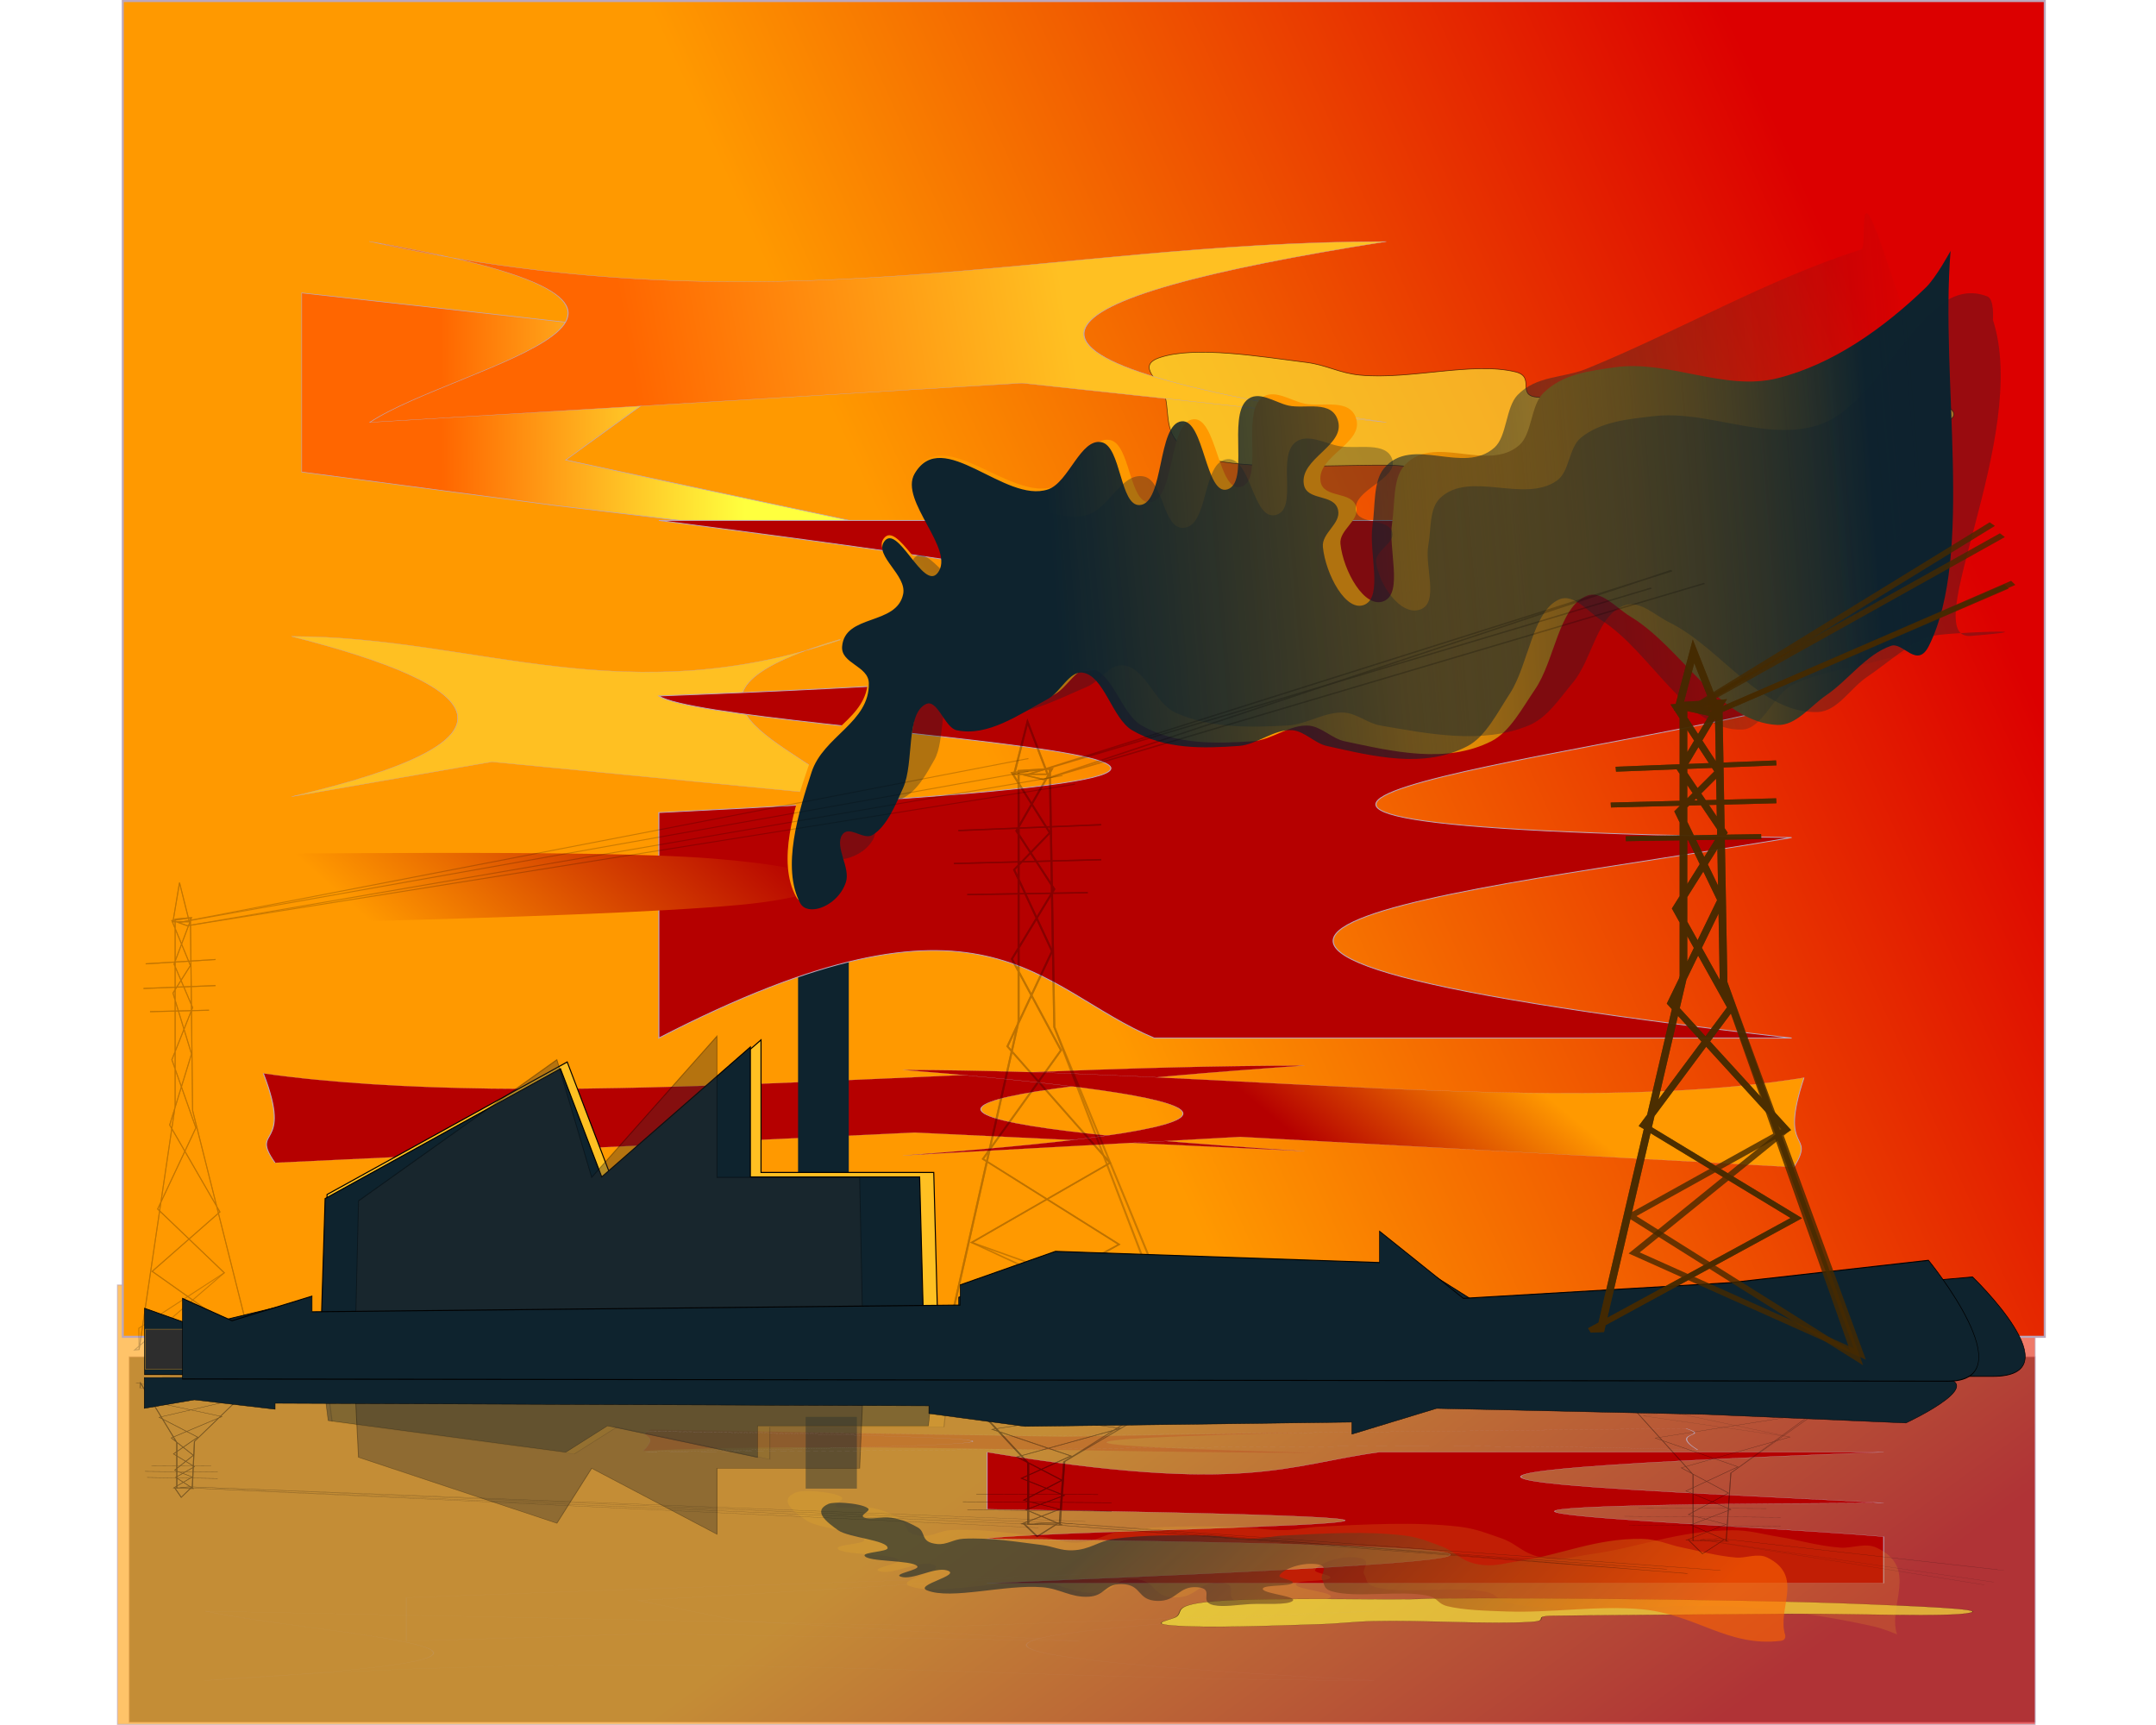 <?xml version="1.0" encoding="UTF-8" standalone="no"?>
<svg
   xmlns:dc="http://purl.org/dc/elements/1.1/"
   xmlns:cc="http://creativecommons.org/ns#"
   xmlns:rdf="http://www.w3.org/1999/02/22-rdf-syntax-ns#"
   xmlns:svg="http://www.w3.org/2000/svg"
   xmlns="http://www.w3.org/2000/svg"
   xmlns:xlink="http://www.w3.org/1999/xlink"
   xmlns:sodipodi="http://sodipodi.sourceforge.net/DTD/sodipodi-0.dtd"
   xmlns:inkscape="http://www.inkscape.org/namespaces/inkscape"
   id="svg3159"
   sodipodi:docname="pollution.svg"
   viewBox="0 0 1000 800"
   version="1.1"
   inkscape:version="1.0.1 (3bc2e813f5, 2020-09-07)">
  <title
     id="title4820">Air pollution</title>
  <defs
     id="defs3161">
    <linearGradient
       id="linearGradient4538"
       inkscape:collect="always">
      <stop
         id="stop4540"
         style="stop-color:#b50000"
         offset="0" />
      <stop
         id="stop4542"
         style="stop-color:#ff9900"
         offset="1" />
    </linearGradient>
    <linearGradient
       id="linearGradient4234"
       inkscape:collect="always">
      <stop
         id="stop4236"
         style="stop-color:#0e232e"
         offset="0" />
      <stop
         id="stop4238"
         style="stop-color:#0e232e"
         offset="1" />
    </linearGradient>
    <linearGradient
       id="linearGradient4051"
       inkscape:collect="always">
      <stop
         id="stop4053"
         style="stop-color:#ff9900"
         offset="0" />
      <stop
         id="stop4055"
         style="stop-color:#b50000"
         offset="1" />
    </linearGradient>
    <linearGradient
       id="linearGradient4015"
       inkscape:collect="always">
      <stop
         id="stop4017"
         style="stop-color:#dc0000"
         offset="0" />
      <stop
         id="stop4019"
         style="stop-color:#ff9900"
         offset="1" />
    </linearGradient>
    <linearGradient
       id="linearGradient3997"
       inkscape:collect="always">
      <stop
         id="stop3999"
         style="stop-color:#ffc022"
         offset="0" />
      <stop
         id="stop4001"
         style="stop-color:#ff6600"
         offset="1" />
    </linearGradient>
    <linearGradient
       id="linearGradient3989"
       inkscape:collect="always">
      <stop
         id="stop3991"
         style="stop-color:#ff6600"
         offset="0" />
      <stop
         id="stop3993"
         style="stop-color:#ffff3e"
         offset="1" />
    </linearGradient>
    <linearGradient
       id="linearGradient3995"
       y2="171.51"
       xlink:href="#linearGradient3989"
       gradientUnits="userSpaceOnUse"
       x2="-1301.1"
       y1="175.55"
       x1="-1644.5"
       inkscape:collect="always" />
    <linearGradient
       id="linearGradient4003"
       y2="9.885"
       xlink:href="#linearGradient3997"
       gradientUnits="userSpaceOnUse"
       x2="-739.43"
       gradientTransform="translate(-573.77 -4.041)"
       y1="-10.318"
       x1="-359.61"
       inkscape:collect="always" />
    <linearGradient
       id="linearGradient4021"
       y2="377.58"
       xlink:href="#linearGradient4015"
       gradientUnits="userSpaceOnUse"
       x2="-1074.8"
       gradientTransform="matrix(.468 0 0 .484 938.95 373.13)"
       y1="-30.521"
       x1="-197.99"
       inkscape:collect="always" />
    <filter
       id="filter4039"
       height="2.187"
       width="1.349"
       color-interpolation-filters="sRGB"
       y="-.594"
       x="-.175"
       inkscape:collect="always">
      <feGaussianBlur
         id="feGaussianBlur4041"
         stdDeviation="63.309"
         inkscape:collect="always" />
    </filter>
    <filter
       id="filter4047"
       height="1.22"
       width="1.127"
       color-interpolation-filters="sRGB"
       y="-.11"
       x="-.063"
       inkscape:collect="always">
      <feGaussianBlur
         id="feGaussianBlur4049"
         stdDeviation="22.978"
         inkscape:collect="always" />
    </filter>
    <filter
       id="filter4076"
       height="3.966"
       width="1.412"
       color-interpolation-filters="sRGB"
       y="-1.483"
       x="-.206"
       inkscape:collect="always">
      <feGaussianBlur
         id="feGaussianBlur4078"
         stdDeviation="67.587"
         inkscape:collect="always" />
    </filter>
    <linearGradient
       id="linearGradient4082"
       y2="434.15"
       xlink:href="#linearGradient4051"
       gradientUnits="userSpaceOnUse"
       x2="-282.84"
       gradientTransform="matrix(-1.745 0 0 -.129 -1683 634.72)"
       y1="409.91"
       x1="-4.041"
       inkscape:collect="always" />
    <filter
       id="filter4084"
       height="2.181"
       width="1.12"
       color-interpolation-filters="sRGB"
       y="-.59"
       x="-.06"
       inkscape:collect="always">
      <feGaussianBlur
         id="feGaussianBlur4086"
         stdDeviation="16.72"
         inkscape:collect="always" />
    </filter>
    <filter
       id="filter4096"
       height="2.051"
       width="1.607"
       color-interpolation-filters="sRGB"
       y="-.526"
       x="-.303"
       inkscape:collect="always">
      <feGaussianBlur
         id="feGaussianBlur4098"
         stdDeviation="109.964"
         inkscape:collect="always" />
    </filter>
    <linearGradient
       id="linearGradient4196"
       y2="247.06"
       gradientUnits="userSpaceOnUse"
       x2="-214.32"
       y1="365.46"
       x1="-868.73"
       inkscape:collect="always">
      <stop
         id="stop4754"
         style="stop-color:#0e232e"
         offset="0" />
      <stop
         id="stop4756"
         style="stop-color:#0e232e"
         offset="1" />
    </linearGradient>
    <filter
       id="filter4214"
       inkscape:collect="always"
       color-interpolation-filters="sRGB">
      <feGaussianBlur
         id="feGaussianBlur4216"
         stdDeviation="20.011"
         inkscape:collect="always" />
    </filter>
    <filter
       id="filter4230"
       inkscape:collect="always"
       color-interpolation-filters="sRGB">
      <feGaussianBlur
         id="feGaussianBlur4232"
         stdDeviation="8.364"
         inkscape:collect="always" />
    </filter>
    <linearGradient
       id="linearGradient4240"
       y2="1003.9"
       xlink:href="#linearGradient4234"
       gradientUnits="userSpaceOnUse"
       x2="-1503.1"
       gradientTransform="matrix(.474 0 0 .497 937.83 365.57)"
       y1="813.97"
       x1="-1491"
       inkscape:collect="always" />
    <filter
       id="filter4258"
       height="1.909"
       width="1.421"
       color-interpolation-filters="sRGB"
       y="-.455"
       x="-.211"
       inkscape:collect="always">
      <feGaussianBlur
         id="feGaussianBlur4260"
         stdDeviation="57.941"
         inkscape:collect="always" />
    </filter>
    <filter
       id="filter4266"
       height="1.735"
       width="1.504"
       color-interpolation-filters="sRGB"
       y="-.368"
       x="-.252"
       inkscape:collect="always">
      <feGaussianBlur
         id="feGaussianBlur4268"
         stdDeviation="87.406"
         inkscape:collect="always" />
    </filter>
    <filter
       id="filter4312"
       inkscape:collect="always"
       color-interpolation-filters="sRGB">
      <feGaussianBlur
         id="feGaussianBlur4314"
         stdDeviation="6.085"
         inkscape:collect="always" />
    </filter>
    <filter
       id="filter4520"
       height="2.099"
       width="1.048"
       color-interpolation-filters="sRGB"
       y="-.55"
       x="-.024"
       inkscape:collect="always">
      <feGaussianBlur
         id="feGaussianBlur4522"
         stdDeviation="18.615"
         inkscape:collect="always" />
    </filter>
    <filter
       id="filter4534"
       height="1.902"
       width="1.521"
       color-interpolation-filters="sRGB"
       y="-.451"
       x="-.26"
       inkscape:collect="always">
      <feGaussianBlur
         id="feGaussianBlur4536"
         stdDeviation="94.391"
         inkscape:collect="always" />
    </filter>
    <linearGradient
       id="linearGradient4544"
       y2="146.97"
       xlink:href="#linearGradient4538"
       gradientUnits="userSpaceOnUse"
       x2="-1285.6"
       y1="197.98"
       x1="-1018.2"
       inkscape:collect="always" />
    <filter
       id="filter4546"
       inkscape:collect="always"
       color-interpolation-filters="sRGB">
      <feGaussianBlur
         id="feGaussianBlur4548"
         stdDeviation="1.609"
         inkscape:collect="always" />
    </filter>
    <linearGradient
       id="linearGradient4702"
       y2="377.58"
       xlink:href="#linearGradient4015"
       gradientUnits="userSpaceOnUse"
       x2="-1074.8"
       gradientTransform="matrix(.467 0 0 .159 934.49 -1012.5)"
       y1="-30.521"
       x1="-197.99"
       inkscape:collect="always" />
    <linearGradient
       id="linearGradient4710"
       y2="127.06"
       gradientUnits="userSpaceOnUse"
       x2="-117.18"
       y1="365.46"
       x1="-868.73"
       inkscape:collect="always">
      <stop
         id="stop4192"
         style="stop-color:#0e232e"
         offset="0" />
      <stop
         id="stop4194"
         style="stop-color:#ff6600"
         offset="1" />
    </linearGradient>
    <linearGradient
       id="linearGradient4714"
       y2="1003.9"
       xlink:href="#linearGradient4234"
       gradientUnits="userSpaceOnUse"
       x2="-1503.1"
       gradientTransform="matrix(.478 0 0 -.121 946.81 1019)"
       y1="813.97"
       x1="-1491"
       inkscape:collect="always" />
    <filter
       id="filter4722"
       height="3.252"
       width="1.059"
       color-interpolation-filters="sRGB"
       y="-1.126"
       x="-.029"
       inkscape:collect="always">
      <feGaussianBlur
         id="feGaussianBlur4724"
         stdDeviation="24.129"
         inkscape:collect="always" />
    </filter>
    <linearGradient
       id="linearGradient4738"
       y2="137.71"
       gradientUnits="userSpaceOnUse"
       x2="-586.2"
       y1="94.862"
       x1="-105.52"
       inkscape:collect="always">
      <stop
         id="stop4742"
         style="stop-color:#0e232e"
         offset="0" />
      <stop
         id="stop4744"
         style="stop-color:#ff9900"
         offset="1" />
    </linearGradient>
    <filter
       id="filter4758"
       inkscape:collect="always"
       color-interpolation-filters="sRGB">
      <feGaussianBlur
         id="feGaussianBlur4760"
         stdDeviation="12.401"
         inkscape:collect="always" />
    </filter>
    <filter
       id="filter4762"
       height="1.49"
       width="1.22"
       color-interpolation-filters="sRGB"
       y="-.245"
       x="-.11"
       inkscape:collect="always">
      <feGaussianBlur
         id="feGaussianBlur4764"
         stdDeviation="54.403"
         inkscape:collect="always" />
    </filter>
    <filter
       id="filter4766"
       height="1.596"
       width="1.344"
       color-interpolation-filters="sRGB"
       y="-.298"
       x="-.172"
       inkscape:collect="always">
      <feGaussianBlur
         id="feGaussianBlur4768"
         stdDeviation="62.358"
         inkscape:collect="always" />
    </filter>
    <filter
       id="filter4770"
       inkscape:collect="always"
       color-interpolation-filters="sRGB">
      <feGaussianBlur
         id="feGaussianBlur4772"
         stdDeviation="1.979"
         inkscape:collect="always" />
    </filter>
    <filter
       id="filter4776"
       height="1.975"
       width="1.042"
       color-interpolation-filters="sRGB"
       y="-.487"
       x="-.021"
       inkscape:collect="always">
      <feGaussianBlur
         id="feGaussianBlur4778"
         stdDeviation="16.502"
         inkscape:collect="always" />
    </filter>
    <linearGradient
       id="linearGradient4798"
       y2="178.79"
       gradientUnits="userSpaceOnUse"
       x2="2.889"
       y1="286.51"
       x1="-920.48"
       inkscape:collect="always">
      <stop
         id="stop4222"
         style="stop-color:#0e232e"
         offset="0" />
      <stop
         id="stop4224"
         style="stop-color:#0e232e;stop-opacity:0"
         offset="1" />
    </linearGradient>
  </defs>
  <sodipodi:namedview
     id="base"
     bordercolor="#666666"
     inkscape:pageshadow="2"
     inkscape:window-y="0"
     pagecolor="#ffffff"
     inkscape:window-height="841"
     inkscape:window-maximized="1"
     inkscape:zoom="0.33738067"
     inkscape:window-x="0"
     showgrid="false"
     borderopacity="1.0"
     inkscape:current-layer="layer1"
     inkscape:cx="422.88811"
     inkscape:cy="597.43114"
     inkscape:window-width="1600"
     inkscape:pageopacity="0.0"
     inkscape:document-units="px"
     inkscape:document-rotation="0" />
  <g
     id="layer1"
     inkscape:label="Layer 1"
     inkscape:groupmode="layer"
     transform="translate(0 -252.36)">
    <rect
       id="rect4718"
       style="opacity:.59;stroke:#bca7bc;stroke-linecap:round;stroke-width:.496;fill:#0e232e"
       transform="scale(1,-1)"
       height="169.48"
       width="884.01"
       y="-1051.1"
       x="59.924" />
    <rect
       id="rect4566"
       style="opacity:.59;stroke:#bca7bc;stroke-linecap:round;stroke-width:.545;fill:url(#linearGradient4702)"
       transform="scale(1,-1)"
       height="203.79"
       width="889.44"
       y="-1052.1"
       x="54.486" />
    <rect
       id="rect4013"
       style="stroke:#bca7bc;stroke-linecap:round;stroke-width:.952;fill:url(#linearGradient4021)"
       height="619.5"
       width="891.46"
       y="252.84"
       x="56.957" />
    <path
       id="path4524"
       style="filter:url(#filter4534);stroke:#bca7bc;stroke-linecap:round;stroke-width:.839;fill:#ffc022"
       d="m-1527.9-176.56c349.1 251.33 579.93 0 869.89 0-307.44 157.79-380.52 322.91 0 502.2l-311.74-109.1-558.15 109.09c75.472-162.01 340.87-310.45 0-502.2z"
       sodipodi:nodetypes="cccccc"
       transform="matrix(-.298 0 0 .148 -60.876 573.63)"
       inkscape:connector-curvature="0" />
    <path
       id="path4262"
       style="filter:url(#filter4266);stroke:#bca7bc;stroke-linecap:round;stroke-width:.839;fill:#b50000"
       d="m-1490.7-130.98c221.77 228.53 542.66-45.584 832.63-45.584-307.44 157.79-380.52 322.91 0 502.2l-311.68-109.1-511.55 177.47c-20.802-215.19 14.785-67.333-9.317-524.99z"
       sodipodi:nodetypes="cccccc"
       transform="matrix(.58 0 0 .079 986.7 760.5)"
       inkscape:connector-curvature="0" />
    <rect
       id="rect3178"
       style="stroke-width:0;fill:#0e232e"
       height="136.57"
       width="23.523"
       y="678.62"
       x="370.16" />
    <path
       id="path3966"
       style="opacity:.771;filter:url(#filter4076);stroke:#000000;stroke-width:0.628;fill:#ffff3e"
       d="m-839.59 138.49c-4.169-10.761-27.47-25.029-4.356-32.528 34.779-11.284 98.368-1 143.73 4.436 19.745 2.366 32.061 9.964 52.267 11.828 49.115 4.533 110.59-12.79 152.44-2.957 20.012 4.702 0 22.178 21.778 23.657 21.778 1.479 153.83 5.179 230.84 7.393 58.029 1.668 154.57-14.175 174.22 4.436 15.591 14.767-58.606 25.679-100.18 32.528-130.6 21.515-409.42 26.614-431.2 20.7-21.778-5.914-150.72 6.582-200.36-8.871-44.914-13.983-31.254-40.109-39.2-60.621z"
       sodipodi:nodetypes="ssssssssssss"
       inkscape:connector-curvature="0"
       transform="matrix(.474 0 0 .497 937.83 365.57)" />
    <path
       id="rect3980"
       style="filter:url(#filter4039);stroke:#bca7bc;stroke-linecap:round;stroke-width:.599;fill:url(#linearGradient3995)"
       d="m-1802.8 45.55 315.84 28.832 554.3-28.832-440.55 78.554-130.2 77.345 570.74 100.06-583.17-57.664-286.96-31.187v-72.08-51.485z"
       sodipodi:nodetypes="ccccccccccc"
       inkscape:connector-curvature="0"
       transform="matrix(0.409 0 0 .497 877.28 365.57)" />
    <path
       id="rect3982"
       style="filter:url(#filter4096);stroke:#bca7bc;stroke-linecap:round;stroke-width:.839;fill:#b50000"
       d="m-1022.9 267.9h247.06 210.11 412.72v178.37c-147.78 50.582-637.71 118.49 0 129.3-247.87 53.447-649.64 99.818 0 194.53h-489.49c-90.273-47.941-128.4-164.32-380.4 0v-218.77c758.44-46.741 44.194-75.951 0-113.14 758.94-36.25 414.94-102.31 0-170.29z"
       sodipodi:nodetypes="cccccccccccc"
       inkscape:connector-curvature="0"
       transform="matrix(.604 0 0 .478 923.41 365.67)" />
    <path
       id="rect3962"
       style="filter:url(#filter4766);stroke:#bca7bc;stroke-linecap:round;stroke-width:.839;fill:url(#linearGradient4003)"
       d="m-1527.9-176.56c349.1 251.33 579.93 0 869.89 0-307.44 157.79-380.52 322.91 0 502.2l-311.74-109.1-558.15 109.09c75.472-162.01 340.87-310.45 0-502.2z"
       sodipodi:nodetypes="cccccc"
       inkscape:connector-curvature="0"
       transform="matrix(.542 0 0 .167 999.63 393.86)" />
    <path
       id="path4080"
       style="filter:url(#filter4084);stroke-width:0;fill:url(#linearGradient4082)"
       d="m-1231.7 614.11c-107.54 14.282-592.36 21.941-592.36 21.941l7.052-24.031-7.052-21.419s-49.363-23.509 21.156-21.941c70.519 1.567 399.9-4.621 521.84 4.702 128.1 9.794 139.04 28.838 49.363 40.748z"
       sodipodi:nodetypes="scccsss"
       inkscape:connector-curvature="0"
       transform="matrix(.474 0 0 .497 937.83 365.57)" />
    <path
       id="path4200"
       style="filter:url(#filter4214);stroke-width:0;fill:url(#linearGradient4738)"
       d="m-1171.8 510.92c-6.715 1.441-16.174 1.521-20.203-4.041-19.897-27.463-1.744-70.066 12.122-101.02 12.485-27.867 61.562-38.17 60.609-68.69-0.416-13.327-29.793-15.037-28.284-28.284 2.876-25.249 57.767-15.943 64.65-40.406 4.079-14.496-30.534-29.45-20.203-40.406 14.074-14.926 41.362 38.014 56.568 24.244 19.892-18.014-41.018-55.824-24.244-76.772 29.574-36.932 95.497 23.502 141.42 12.122 21.758-5.392 34.412-39.768 56.569-36.365 20.795 3.193 19.39 49.46 40.406 48.487 26.124-1.208 18.362-62.78 44.447-64.65 23.768-1.704 25.285 57.953 48.487 52.528 23.24-5.434 0.465-55.273 20.203-68.69 12.303-8.364 29.757 1.689 44.447 4.041 17.744 2.84 46.362-4.757 52.528 12.122 6.932 18.976-40.579 28.729-36.365 48.487 2.892 13.562 32.636 6.847 36.365 20.203 2.92 10.459-17.604 17.522-16.162 28.284 2.781 20.767 24.601 51.165 44.447 44.447 19.306-6.536 4.044-40.631 8.081-60.609 3.042-15.052 0.585-34.311 12.122-44.447 29.622-26.023 84.277 5.568 117.18-16.162 13.106-8.657 11.746-30.892 24.244-40.406 20.021-15.241 47.721-17.446 72.731-20.203 54.942-6.057 111.64 18.843 165.6 8.51 55.98-10.709 107.59-38.539 151.03-70.616 10.526-7.77 25.153-28.474 25.153-28.474-10.639 100.1 24.072 236.56-22.022 307.29-12.023 18.45-26.261-3.241-38.538 0-25.46 6.721-43.317 26.657-66.065 38.538-16.045 8.38-30.775 23.721-49.549 23.035-59.593-2.177-97.482-60.416-149.44-84.325-14.321-6.59-29.378-20.795-44.447-16.162-28.585 8.788-32.602 50.431-52.528 72.731-13.341 14.931-25.771 33.186-44.447 40.406-46.481 17.97-100.31 7.983-149.5 0-12.613-2.047-23.608-11.415-36.365-12.122-19.255-1.066-37.311 11.116-56.569 12.122-37.877 1.978-78.27 2.805-113.14-12.122-21.085-9.027-29.701-42.212-52.528-44.447-13.801-1.351-23.468 15.111-36.365 20.203-30.992 12.236-64.064 29.447-96.975 24.244-12.55-1.984-20.291-24.281-32.325-20.203-21.798 7.386-12.357 44.941-24.244 64.65-8.376 13.888-17.53 29.722-32.325 36.365-9.829 4.414-25.139-8.029-32.325 0-8.134 9.088 9.013 25.229 4.041 36.365-4.724 10.58-16.956 17.772-28.284 20.203z"
       sodipodi:nodetypes="aaaaaaaaaaaaaaaaaaaaaaaaaaaassaaaaaaaaaaaaaaaaaaaa"
       inkscape:connector-curvature="0"
       transform="matrix(.456 0 0 .596 912.86 366.25)" />
    <path
       id="path4186"
       style="opacity:.571;filter:url(#filter4758);stroke-width:0;fill:url(#linearGradient4196)"
       d="m-1155.6 575.57c-6.715 1.441-16.174 1.521-20.203-4.041-19.897-27.463-1.744-70.066 12.122-101.02 12.485-27.867 61.562-38.17 60.609-68.69-0.416-13.327-29.793-15.037-28.284-28.284 2.876-25.249 57.767-15.943 64.65-40.406 4.079-14.496-30.534-29.45-20.203-40.406 14.074-14.926 41.362 38.014 56.568 24.244 19.892-18.014-41.018-55.824-24.244-76.772 29.574-36.932 95.497 23.502 141.42 12.122 21.758-5.392 34.412-39.768 56.569-36.365 20.795 3.193 19.39 49.46 40.406 48.487 26.124-1.208 18.362-62.78 44.447-64.65 23.768-1.704 25.285 57.953 48.487 52.528 23.24-5.434 0.465-55.273 20.203-68.69 12.303-8.364 29.757 1.689 44.447 4.041 17.744 2.84 46.362-4.757 52.528 12.122 6.932 18.976-40.579 28.729-36.365 48.487 2.892 13.562 32.636 6.847 36.365 20.203 2.92 10.459-17.604 17.522-16.162 28.284 2.781 20.767 24.601 51.165 44.447 44.447 19.306-6.536 4.044-40.631 8.081-60.609 3.042-15.052 0.585-34.311 12.122-44.447 29.622-26.023 84.277 5.568 117.18-16.162 13.106-8.657 11.746-30.892 24.244-40.406 20.021-15.241 47.721-17.446 72.731-20.203 54.942-6.057 112.53 23.94 165.6 8.51 66.986-19.474 105.24-145.32 170.67-121.12 7.096 2.625 5.505 22.022 5.505 22.022 37.96 109.64-77.83 301.69-21.996 297.3 90.553-7.125-26.137-3.353-38.538 0-24.611 6.654-44.438 25.038-66.065 38.538-16.839 10.511-29.712 32.295-49.549 33.032-57.158 2.124-97.482-60.416-149.44-84.325-14.321-6.59-29.378-20.795-44.447-16.162-28.585 8.788-32.602 50.431-52.528 72.731-13.341 14.931-25.771 33.186-44.447 40.406-46.481 17.97-100.31 7.983-149.5 0-12.613-2.047-23.608-11.415-36.365-12.122-19.255-1.066-37.311 11.116-56.569 12.122-37.877 1.978-78.27 2.805-113.14-12.122-21.085-9.027-29.701-42.212-52.528-44.447-13.801-1.351-23.468 15.111-36.365 20.203-30.992 12.236-64.064 29.447-96.975 24.244-12.55-1.984-20.291-24.281-32.325-20.203-21.798 7.386-12.357 44.941-24.244 64.65-8.376 13.888-17.53 29.722-32.325 36.365-9.829 4.414-25.139-8.029-32.325 0-8.134 9.088 9.013 25.229 4.041 36.365-4.724 10.58-16.956 17.772-28.284 20.203z"
       sodipodi:nodetypes="aaaaaaaaaaaaaaaaaaaaaaaaaaaassaaaaaaaaaaaaaaaaaaaa"
       inkscape:connector-curvature="0"
       transform="matrix(.461 0 0 .493 925.13 366.8)" />
    <path
       id="path4218"
       style="filter:url(#filter4214);stroke-width:0;fill:url(#linearGradient4798)"
       d="m-1171.8 510.92c-6.715 1.441-16.174 1.521-20.203-4.041-19.897-27.463-1.744-70.066 12.122-101.02 12.485-27.867 61.562-38.17 60.609-68.69-0.416-13.327-29.793-15.037-28.284-28.284 2.876-25.249 57.767-15.943 64.65-40.406 4.079-14.496-30.534-29.45-20.203-40.406 14.074-14.926 41.362 38.014 56.568 24.244 19.892-18.014-41.018-55.824-24.244-76.772 29.574-36.932 95.497 23.502 141.42 12.122 21.758-5.392 34.412-39.768 56.569-36.365 20.795 3.193 19.39 49.46 40.406 48.487 26.124-1.208 18.362-62.78 44.447-64.65 23.768-1.704 25.285 57.953 48.487 52.528 23.24-5.434 0.465-55.273 20.203-68.69 12.303-8.364 29.757 1.689 44.447 4.041 17.744 2.84 46.362-4.757 52.528 12.122 6.932 18.976-40.579 28.729-36.365 48.487 2.892 13.562 32.636 6.847 36.365 20.203 2.92 10.459-17.604 17.522-16.162 28.284 2.781 20.767 24.601 51.165 44.447 44.447 19.306-6.536 4.044-40.631 8.081-60.609 3.042-15.052 0.585-34.311 12.122-44.447 29.622-26.023 84.277 5.568 117.18-16.162 13.106-8.657 11.746-30.892 24.244-40.406 20.021-15.241 48.687-13.061 72.731-20.203 97.98-29.095 190.8-68.803 291.35-92.237 6.943-1.619-5.592-59.77 21.352-3.296 33.249 69.686 63.064 147.93 63.064 147.93-38.321 107.32-98.906 74.55-11.614 149.59 2.945 23.599-112.08 26.47-148.99 43.262-18.037 9.118-29.712 32.295-49.549 33.032-57.158 2.124-97.482-60.416-149.44-84.325-14.321-6.59-29.378-20.795-44.447-16.162-28.585 8.788-32.602 50.431-52.528 72.731-13.341 14.931-25.771 33.186-44.447 40.406-46.481 17.97-100.31 7.983-149.5 0-12.613-2.047-23.608-11.415-36.365-12.122-19.255-1.066-37.311 11.116-56.569 12.122-37.877 1.978-78.27 2.805-113.14-12.122-21.085-9.027-29.701-42.212-52.528-44.447-13.801-1.351-23.468 15.111-36.365 20.203-30.992 12.236-64.064 29.447-96.975 24.244-12.55-1.984-20.291-24.281-32.325-20.203-21.798 7.386-12.357 44.941-24.244 64.65-8.376 13.888-17.53 29.722-32.325 36.365-9.829 4.414-25.139-8.029-32.325 0-8.134 9.088 9.013 25.229 4.041 36.365-4.724 10.58-16.956 17.772-28.284 20.203z"
       sodipodi:nodetypes="aaaaaaaaaaaaaaaaaaaaaaaaaaassccaaaaaaaaaaaaaaaaaa"
       inkscape:connector-curvature="0"
       transform="matrix(.438 0 0 .601 893.22 366.52)" />
    <path
       id="path4228"
       d="m-1658.5 886.86 234.99-123.68 41.226 103.07 148.42-123.68v123.68h169.03l4.123 148.42h-601.91z"
       style="filter:url(#filter4230);stroke:#000000;stroke-width:1.02px;fill:#ffc022"
       transform="matrix(.474 0 0 .497 937.83 365.57)"
       inkscape:connector-curvature="0" />
    <path
       id="path3960"
       style="stroke:#000000;stroke-width:.485px;fill:url(#linearGradient4240)"
       inkscape:connector-curvature="0"
       d="m150.8 808.22 109.15-60.239 19.149 50.199 68.937-60.239v60.239h78.512l1.915 72.287h-279.58z" />
    <path
       id="path4242"
       d="m-1681.1 881.82 257.7-138.99 45.21 115.82 162.76-138.99v138.99h185.37l4.522 166.79h-660.08z"
       style="opacity:.59;filter:url(#filter4258);stroke:#000000;stroke-width:1.133px;fill:#2d2d2d"
       transform="matrix(.357 0 0 .471 766.45 393.96)"
       inkscape:connector-curvature="0" />
    <path
       id="path4270"
       style="filter:url(#filter4266);stroke:#bca7bc;stroke-linecap:round;stroke-width:.839;fill:url(#linearGradient4544)"
       d="m-1490.7-130.98c221.77 228.53 542.66-45.584 832.63-45.584-307.44 157.79-380.52 322.91 0 502.2l-311.68-109.1-511.55 177.47c-20.802-215.19 14.785-67.333-9.317-524.99z"
       sodipodi:nodetypes="cccccc"
       inkscape:connector-curvature="0"
       transform="matrix(-.502 0 0 .079 88.438 762.51)" />
    <g
       id="g4316"
       style="opacity:.249"
       transform="matrix(-.206 0 0 .265 -220.49 609.61)">
      <g
         id="g4063"
         style="opacity:.8;stroke:#000000;stroke-width:2.013"
         transform="matrix(-1.113 0 0 .887 -136.08 -406.83)">
        <path
           id="path3950"
           style="stroke:#000000;stroke-width:2.013;fill:none"
           inkscape:connector-curvature="0"
           d="m1134.1 840.47 141.39-8.579" />
        <path
           id="path3952"
           style="stroke:#000000;stroke-width:2.013;fill:none"
           inkscape:connector-curvature="0"
           d="m1129.7 889.08 145.81-5.719" />
        <path
           id="path3954"
           style="stroke:#000000;stroke-width:2.013;fill:none"
           inkscape:connector-curvature="0"
           d="m1142.9 934.83 119.3-2.86" />
        <path
           id="path3956"
           sodipodi:nodetypes="cccc"
           style="stroke:#000000;stroke-width:2.013;fill:none"
           inkscape:connector-curvature="0"
           d="m1189.3 757.54 13.256-77.21 19.884 77.21z" />
        <g
           id="g4059"
           style="stroke:#000000;stroke-width:2.013"
           transform="translate(1555.6 654.58)">
          <path
             id="path3948"
             d="m-434.81 947.04 72.906-480.42v-368.89l30.93-2.86 4.419 380.33 117.09 454.68-198.83-137.26 136.98-117.24-101.63-171.58 44.186-140.12-37.558-120.1 35.348-54.333-37.558-88.648 39.767-5.719-35.348 91.508 37.558 85.789-41.976 102.95 48.604 134.4-77.325 160.14 134.77 125.82-181.32 152.19z"
             sodipodi:nodetypes="cccccccccccccccccccccc"
             style="stroke:#000000;stroke-width:2.013;fill:none"
             inkscape:connector-curvature="0" />
          <path
             id="path3958"
             d="m1364.3-193.63-1719.6 298.07 18.144 6.28 1795.5-279.26"
             sodipodi:nodetypes="cccc"
             style="stroke:#000000;stroke-width:2.013;fill:none"
             inkscape:connector-curvature="0" />
        </g>
      </g>
      <g
         id="g4296"
         style="opacity:.8;filter:url(#filter4312);stroke:#000000;stroke-width:2.013"
         transform="matrix(-1.113 0 0 .887 -136.08 -406.83)">
        <path
           id="path4298"
           d="m1134.1 840.47 141.39-8.579"
           style="stroke:#000000;stroke-width:2.013;fill:none"
           inkscape:connector-curvature="0" />
        <path
           id="path4300"
           d="m1129.7 889.08 145.81-5.719"
           style="stroke:#000000;stroke-width:2.013;fill:none"
           inkscape:connector-curvature="0" />
        <path
           id="path4302"
           d="m1142.9 934.83 119.3-2.86"
           style="stroke:#000000;stroke-width:2.013;fill:none"
           inkscape:connector-curvature="0" />
        <path
           id="path4304"
           d="m1189.3 757.54 13.256-77.21 19.884 77.21z"
           sodipodi:nodetypes="cccc"
           style="stroke:#000000;stroke-width:2.013;fill:none"
           inkscape:connector-curvature="0" />
        <g
           id="g4306"
           style="stroke:#000000;stroke-width:2.013"
           transform="translate(1555.6 654.58)">
          <path
             id="path4308"
             sodipodi:nodetypes="cccccccccccccccccccccc"
             style="stroke:#000000;stroke-width:2.013;fill:none"
             inkscape:connector-curvature="0"
             d="m-434.81 947.04 72.906-480.42v-368.89l30.93-2.86 4.419 380.33 117.09 454.68-198.83-137.26 136.98-117.24-101.63-171.58 44.186-140.12-37.558-120.1 35.348-54.333-37.558-88.648 39.767-5.719-35.348 91.508 37.558 85.789-41.976 102.95 48.604 134.4-77.325 160.14 134.77 125.82-172.99 109.55z" />
          <path
             id="path4310"
             sodipodi:nodetypes="cccc"
             style="stroke:#000000;stroke-width:2.013;fill:none"
             inkscape:connector-curvature="0"
             d="m1364.3-219.22-1719.6 323.66 18.144 6.28 1770.5-296.32" />
        </g>
      </g>
    </g>
    <g
       id="g4334"
       style="opacity:.268"
       transform="matrix(-.421 0 0 .355 -144.18 517.31)">
      <g
         id="g4336"
         style="opacity:.8;stroke:#000000;stroke-width:2.013"
         transform="matrix(-1.113 0 0 .887 -136.08 -406.83)">
        <path
           id="path4338"
           d="m1134.1 840.47 141.39-8.579"
           style="stroke:#000000;stroke-width:2.013;fill:none"
           inkscape:connector-curvature="0" />
        <path
           id="path4340"
           d="m1129.7 889.08 145.81-5.719"
           style="stroke:#000000;stroke-width:2.013;fill:none"
           inkscape:connector-curvature="0" />
        <path
           id="path4342"
           d="m1142.9 934.83 119.3-2.86"
           style="stroke:#000000;stroke-width:2.013;fill:none"
           inkscape:connector-curvature="0" />
        <path
           id="path4344"
           d="m1189.3 757.54 13.256-77.21 19.884 77.21z"
           sodipodi:nodetypes="cccc"
           style="stroke:#000000;stroke-width:2.013;fill:none"
           inkscape:connector-curvature="0" />
        <g
           id="g4346"
           style="stroke:#000000;stroke-width:2.013"
           transform="translate(1555.6 654.58)">
          <path
             id="path4348"
             sodipodi:nodetypes="cccccccccccccccccccccc"
             style="stroke:#000000;stroke-width:2.013;fill:none"
             inkscape:connector-curvature="0"
             d="m-434.81 947.04 72.906-480.42v-368.89l30.93-2.86 4.419 380.33 117.09 454.68-198.83-137.26 136.98-117.24-101.63-171.58 44.186-140.12-37.558-120.1 35.348-54.333-37.558-88.648 39.767-5.719-35.348 91.508 37.558 85.789-41.976 102.95 48.604 134.4-77.325 160.14 134.77 125.82-181.32 152.19z" />
          <path
             id="path4350"
             sodipodi:nodetypes="cccc"
             style="stroke:#000000;stroke-width:2.013;fill:none"
             inkscape:connector-curvature="0"
             d="m284.83-196.72-640.22 301.16 18.144 6.28 621.59-307.93" />
        </g>
      </g>
      <g
         id="g4352"
         style="opacity:.8;filter:url(#filter4312);stroke:#000000;stroke-width:2.013"
         transform="matrix(-1.113 0 0 .887 -136.08 -406.83)">
        <path
           id="path4354"
           style="stroke:#000000;stroke-width:2.013;fill:none"
           inkscape:connector-curvature="0"
           d="m1134.1 840.47 141.39-8.579" />
        <path
           id="path4356"
           style="stroke:#000000;stroke-width:2.013;fill:none"
           inkscape:connector-curvature="0"
           d="m1129.7 889.08 145.81-5.719" />
        <path
           id="path4358"
           style="stroke:#000000;stroke-width:2.013;fill:none"
           inkscape:connector-curvature="0"
           d="m1142.9 934.83 119.3-2.86" />
        <path
           id="path4360"
           sodipodi:nodetypes="cccc"
           style="stroke:#000000;stroke-width:2.013;fill:none"
           inkscape:connector-curvature="0"
           d="m1189.3 757.54 13.256-77.21 19.884 77.21z" />
        <g
           id="g4362"
           style="stroke:#000000;stroke-width:2.013"
           transform="translate(1555.6 654.58)">
          <path
             id="path4364"
             d="m-434.81 947.04 72.906-480.42v-368.89l30.93-2.86 4.419 380.33 117.09 422.81-198.83-105.4 136.98-117.24-101.63-171.58 44.186-140.12-37.558-120.1 35.348-54.333-37.558-88.648 39.767-5.719-35.348 91.508 37.558 85.789-41.976 102.95 48.604 134.4-77.325 160.14 134.77 125.82-169.07 133.07z"
             sodipodi:nodetypes="cccccccccccccccccccccc"
             style="stroke:#000000;stroke-width:2.013;fill:none"
             inkscape:connector-curvature="0" />
          <path
             id="path4366"
             d="m264.41-171.23-619.8 275.66 18.144 6.28 654.27-288.81"
             sodipodi:nodetypes="cccc"
             style="stroke:#000000;stroke-width:2.013;fill:none"
             inkscape:connector-curvature="0" />
        </g>
      </g>
    </g>
    <path
       id="path4518"
       style="filter:url(#filter4770);stroke:#000000;stroke-width:.542px;fill:#0e232e"
       d="m-1031.7 1004.5 98.896-18.195 336.25 6.065v-16.982l87.028 36.39 276.91-8.491 205.7-12.13s102.85 65.501 19.779 65.501c-83.072 0-1831.5-1.213-1831.5-1.213v-43.668l51.426 12.13 83.072-13.343v8.491l672.49-3.639z"
       sodipodi:nodetypes="cccccccsccccccc"
       inkscape:connector-curvature="0"
       transform="matrix(.468 0 0 0.704 927.51 146.79)" />
    <path
       id="path4568"
       style="opacity:.395;filter:url(#filter4266);stroke:#bca7bc;stroke-linecap:round;stroke-width:.839;fill:#b50000"
       d="m-1490.7-130.98c221.77 228.53 542.66-45.584 832.63-45.584-307.44 157.79-380.52 322.91 0 502.2l-311.68-109.1-511.55 177.47c-20.802-215.19 14.785-67.333-9.317-524.99z"
       sodipodi:nodetypes="cccccc"
       inkscape:connector-curvature="0"
       transform="matrix(.375 0 0 -.019 857.19 922.79)" />
    <rect
       id="rect4570"
       style="opacity:.395;stroke-width:0;fill:#0e232e"
       transform="scale(1,-1)"
       height="33.268"
       width="23.749"
       y="-942.74"
       x="373.69" />
    <path
       id="path4572"
       style="opacity:.771;filter:url(#filter4076);stroke:#000000;stroke-width:0.628;fill:#ffff3e"
       d="m-839.59 138.49c-4.169-10.761-27.47-25.029-4.356-32.528 34.779-11.284 98.368-1 143.73 4.436 19.745 2.366 32.061 9.964 52.267 11.828 49.115 4.533 110.59-12.79 152.44-2.957 20.012 4.702 0 22.178 21.778 23.657 21.778 1.479 153.83 5.179 230.84 7.393 58.029 1.668 154.57-14.175 174.22 4.436 15.591 14.767-58.606 25.679-100.18 32.528-130.6 21.515-409.42 26.614-431.2 20.7-21.778-5.914-150.72 6.582-200.36-8.871-44.914-13.983-31.254-40.109-39.2-60.621z"
       sodipodi:nodetypes="ssssssssssss"
       inkscape:connector-curvature="0"
       transform="matrix(.478 0 0 -.121 946.81 1019)" />
    <path
       id="path4574"
       style="opacity:.395;filter:url(#filter4039);stroke:#bca7bc;stroke-linecap:round;stroke-width:.599;fill:url(#linearGradient3995)"
       d="m-1802.8 45.55 315.84 28.832 554.3-28.832-440.55 78.554-130.2 77.345 570.74 100.06-583.17-57.664-286.96-31.187v-72.08-51.485z"
       sodipodi:nodetypes="ccccccccccc"
       inkscape:connector-curvature="0"
       transform="matrix(.359 0 0 -.121 835.65 1019)" />
    <path
       id="path4576"
       style="filter:url(#filter4096);stroke:#bca7bc;stroke-linecap:round;stroke-width:.839;fill:#b50000"
       d="m-1022.9 267.9h247.06 210.11 412.72v178.37c-147.78 50.582-637.71 118.49 0 129.3-247.87 53.447-649.64 99.818 0 194.53h-489.49c-90.273-47.941-128.4-164.32-380.4 0v-218.77c758.44-46.741 44.194-75.951 0-113.14 758.94-36.25 414.94-102.31 0-170.29z"
       sodipodi:nodetypes="cccccccccccc"
       inkscape:connector-curvature="0"
       transform="matrix(.478 0 0 -.121 946.81 1019)" />
    <path
       id="path4578"
       style="opacity:.395;filter:url(#filter4047);stroke:#bca7bc;stroke-linecap:round;stroke-width:.839;fill:url(#linearGradient4003)"
       d="m-1527.9-176.56c349.1 251.33 579.93 0 869.89 0-307.44 157.79-380.52 322.91 0 502.2l-311.74-109.1-558.15 109.09c75.472-162.01 340.87-310.45 0-502.2z"
       sodipodi:nodetypes="cccccc"
       transform="matrix(.623 0 0 -.064 1047.2 1020.4)"
       inkscape:connector-curvature="0" />
    <path
       id="path4580"
       style="opacity:.395;filter:url(#filter4084);stroke-width:0;fill:url(#linearGradient4082)"
       d="m-1231.7 614.11c-107.54 14.282-592.36 21.941-592.36 21.941l7.052-24.031-7.052-21.419s-49.363-23.509 21.156-21.941c70.519 1.567 399.9-4.621 521.84 4.702 128.1 9.794 139.04 28.838 49.363 40.748z"
       sodipodi:nodetypes="scccsss"
       inkscape:connector-curvature="0"
       transform="matrix(.478 0 0 -.121 946.81 1019)" />
    <path
       id="path4584"
       style="opacity:.395;filter:url(#filter4214);stroke-width:0;fill:#ffc022"
       d="m-1171.8 510.92c-6.715 1.441-16.174 1.521-20.203-4.041-19.897-27.463-1.744-70.066 12.122-101.02 12.485-27.867 61.562-38.17 60.609-68.69-0.416-13.327-29.793-15.037-28.284-28.284 2.876-25.249 57.767-15.943 64.65-40.406 4.079-14.496-30.534-29.45-20.203-40.406 14.074-14.926 41.362 38.014 56.568 24.244 19.892-18.014-41.018-55.824-24.244-76.772 29.574-36.932 95.497 23.502 141.42 12.122 21.758-5.392 34.412-39.768 56.569-36.365 20.795 3.193 19.39 49.46 40.406 48.487 26.124-1.208 18.362-62.78 44.447-64.65 23.768-1.704 25.285 57.953 48.487 52.528 23.24-5.434 0.465-55.273 20.203-68.69 12.303-8.364 29.757 1.689 44.447 4.041 17.744 2.84 46.362-4.757 52.528 12.122 6.932 18.976-40.579 28.729-36.365 48.487 2.892 13.562 32.636 6.847 36.365 20.203 2.92 10.459-17.604 17.522-16.162 28.284 2.781 20.767 24.601 51.165 44.447 44.447 19.306-6.536 4.044-40.631 8.081-60.609 3.042-15.052 0.585-34.311 12.122-44.447 29.622-26.023 84.277 5.568 117.18-16.162 13.106-8.657 11.746-30.892 24.244-40.406 20.021-15.241 47.721-17.446 72.731-20.203 54.942-6.057 111.64 18.843 165.6 8.51 55.98-10.709 107.59-38.539 151.03-70.616 10.526-7.77 25.153-28.474 25.153-28.474-10.639 100.1 24.072 236.56-22.022 307.29-12.023 18.45-26.261-3.241-38.538 0-25.46 6.721-43.317 26.657-66.065 38.538-16.045 8.38-30.775 23.721-49.549 23.035-59.593-2.177-97.482-60.416-149.44-84.325-14.321-6.59-29.378-20.795-44.447-16.162-28.585 8.788-32.602 50.431-52.528 72.731-13.341 14.931-25.771 33.186-44.447 40.406-46.481 17.97-100.31 7.983-149.5 0-12.613-2.047-23.608-11.415-36.365-12.122-19.255-1.066-37.311 11.116-56.569 12.122-37.877 1.978-78.27 2.805-113.14-12.122-21.085-9.027-29.701-42.212-52.528-44.447-13.801-1.351-23.468 15.111-36.365 20.203-30.992 12.236-64.064 29.447-96.975 24.244-12.55-1.984-20.291-24.281-32.325-20.203-21.798 7.386-12.357 44.941-24.244 64.65-8.376 13.888-17.53 29.722-32.325 36.365-9.829 4.414-25.139-8.029-32.325 0-8.134 9.088 9.013 25.229 4.041 36.365-4.724 10.58-16.956 17.772-28.284 20.203z"
       sodipodi:nodetypes="aaaaaaaaaaaaaaaaaaaaaaaaaaaassaaaaaaaaaaaaaaaaaaaa"
       inkscape:connector-curvature="0"
       transform="matrix(.435 0 0 -.131 887.68 1010.9)" />
    <path
       id="path4586"
       style="opacity:.766;filter:url(#filter4762);stroke-width:0;fill:url(#linearGradient4710)"
       d="m-1155.6 575.57c-6.715 1.441-16.174 1.521-20.203-4.041-19.897-27.463-1.744-70.066 12.122-101.02 12.485-27.867 61.562-38.17 60.609-68.69-0.416-13.327-29.793-15.037-28.284-28.284 2.876-25.249 57.767-15.943 64.65-40.406 4.079-14.496-30.534-29.45-20.203-40.406 14.074-14.926 41.362 38.014 56.568 24.244 19.892-18.014-41.018-55.824-24.244-76.772 29.574-36.932 95.497 23.502 141.42 12.122 21.758-5.392 34.412-39.768 56.569-36.365 20.795 3.193 19.39 49.46 40.406 48.487 26.124-1.208 18.362-62.78 44.447-64.65 23.768-1.704 25.285 57.953 48.487 52.528 23.24-5.434 0.465-55.273 20.203-68.69 12.303-8.364 29.757 1.689 44.447 4.041 17.744 2.84 46.362-4.757 52.528 12.122 6.932 18.976-40.579 28.729-36.365 48.487 2.892 13.562 32.636 6.847 36.365 20.203 2.92 10.459-17.604 17.522-16.162 28.284 2.781 20.767 24.601 51.165 44.447 44.447 19.306-6.536 4.044-40.631 8.081-60.609 3.042-15.052 0.585-34.311 12.122-44.447 29.622-26.023 84.277 5.568 117.18-16.162 13.106-8.657 11.746-30.892 24.244-40.406 20.021-15.241 47.721-17.446 72.731-20.203 54.942-6.057 112.53 23.94 165.6 8.51 66.986-19.474 105.24-145.32 170.67-121.12 7.096 2.625 5.505 22.022 5.505 22.022-10.614 100.11 24.098 226.57-21.996 297.3-12.023 18.45-26.137-3.353-38.538 0-24.611 6.654-44.438 25.038-66.065 38.538-16.839 10.511-29.712 32.295-49.549 33.032-57.158 2.124-97.482-60.416-149.44-84.325-14.321-6.59-29.378-20.795-44.447-16.162-28.585 8.788-32.602 50.431-52.528 72.731-13.341 14.931-25.771 33.186-44.447 40.406-46.481 17.97-100.31 7.983-149.5 0-12.613-2.047-23.608-11.415-36.365-12.122-19.255-1.066-37.311 11.116-56.569 12.122-37.877 1.978-78.27 2.805-113.14-12.122-21.085-9.027-29.701-42.212-52.528-44.447-13.801-1.351-23.468 15.111-36.365 20.203-30.992 12.236-64.064 29.447-96.975 24.244-12.55-1.984-20.291-24.281-32.325-20.203-21.798 7.386-12.357 44.941-24.244 64.65-8.376 13.888-17.53 29.722-32.325 36.365-9.829 4.414-25.139-8.029-32.325 0-8.134 9.088 9.013 25.229 4.041 36.365-4.724 10.58-16.956 17.772-28.284 20.203z"
       sodipodi:nodetypes="aaaaaaaaaaaaaaaaaaaaaaaaaaaassaaaaaaaaaaaaaaaaaaaa"
       inkscape:connector-curvature="0"
       transform="matrix(.378 0 0 -.121 828.65 1019)" />
    <path
       id="path4588"
       style="opacity:0;filter:url(#filter4214);stroke-width:0"
       d="m-1171.8 510.92c-6.715 1.441-16.174 1.521-20.203-4.041-19.897-27.463-1.744-70.066 12.122-101.02 12.485-27.867 61.562-38.17 60.609-68.69-0.416-13.327-29.793-15.037-28.284-28.284 2.876-25.249 57.767-15.943 64.65-40.406 4.079-14.496-30.534-29.45-20.203-40.406 14.074-14.926 41.362 38.014 56.568 24.244 19.892-18.014-41.018-55.824-24.244-76.772 29.574-36.932 95.497 23.502 141.42 12.122 21.758-5.392 34.412-39.768 56.569-36.365 20.795 3.193 19.39 49.46 40.406 48.487 26.124-1.208 18.362-62.78 44.447-64.65 23.768-1.704 25.285 57.953 48.487 52.528 23.24-5.434 0.465-55.273 20.203-68.69 12.303-8.364 29.757 1.689 44.447 4.041 17.744 2.84 46.362-4.757 52.528 12.122 6.932 18.976-40.579 28.729-36.365 48.487 2.892 13.562 32.636 6.847 36.365 20.203 2.92 10.459-17.604 17.522-16.162 28.284 2.781 20.767 24.601 51.165 44.447 44.447 19.306-6.536 4.044-40.631 8.081-60.609 3.042-15.052 0.585-34.311 12.122-44.447 29.622-26.023 84.277 5.568 117.18-16.162 13.106-8.657 11.746-30.892 24.244-40.406 20.021-15.241 48.46-13.541 72.731-20.203 97.006-26.627 192.46-58.068 291.34-79.016 7.022-1.488-5.589-59.77 21.356-3.296 33.248 69.686 40.869 35.487 40.869 35.487 16.816 184.27 12.235 182.81-33.859 253.54-12.023 18.45-26.137-3.353-38.538 0-24.611 6.654-44.438 25.038-66.065 38.538-16.839 10.511-29.712 32.295-49.549 33.032-57.158 2.124-97.482-60.416-149.44-84.325-14.321-6.59-29.378-20.795-44.447-16.162-28.585 8.788-32.602 50.431-52.528 72.731-13.341 14.931-25.771 33.186-44.447 40.406-46.481 17.97-100.31 7.983-149.5 0-12.613-2.047-23.608-11.415-36.365-12.122-19.255-1.066-37.311 11.116-56.569 12.122-37.877 1.978-78.27 2.805-113.14-12.122-21.085-9.027-29.701-42.212-52.528-44.447-13.801-1.351-23.468 15.111-36.365 20.203-30.992 12.236-64.064 29.447-96.975 24.244-12.55-1.984-20.291-24.281-32.325-20.203-21.798 7.386-12.357 44.941-24.244 64.65-8.376 13.888-17.53 29.722-32.325 36.365-9.829 4.414-25.139-8.029-32.325 0-8.134 9.088 9.013 25.229 4.041 36.365-4.724 10.58-16.956 17.772-28.284 20.203z"
       sodipodi:nodetypes="aaaaaaaaaaaaaaaaaaaaaaaaaaasssaaaaaaaaaaaaaaaaaaaa"
       inkscape:connector-curvature="0"
       transform="matrix(.492 0 0 -.145 958.92 1018.8)" />
    <path
       id="path4590"
       style="opacity:.395;filter:url(#filter4230);stroke:#000000;stroke-width:1.02px;fill:#ffc022"
       inkscape:connector-curvature="0"
       d="m-1658.5 886.86 234.99-123.68 41.226 103.07 148.42-123.68v123.68h169.03l4.123 148.42h-601.91z"
       transform="matrix(.478 0 0 -.121 946.81 1019)" />
    <path
       id="path4592"
       d="m152.22 911.17 110.2 14.674 19.333-12.228 69.6 14.674v-14.674h79.266l1.933-17.608h-282.27z"
       style="opacity:.395;stroke:#000000;stroke-width:.241px;fill:url(#linearGradient4714)"
       inkscape:connector-curvature="0" />
    <path
       id="path4594"
       style="opacity:.59;filter:url(#filter4258);stroke:#000000;stroke-width:1.133px;fill:#2d2d2d"
       inkscape:connector-curvature="0"
       transform="matrix(.357 0 0 -.22 766.45 1122.2)"
       d="m-1681.1 881.82 257.7-138.99 45.21 115.82 162.76-138.99v138.99h185.37l4.522 166.79h-660.08z" />
    <path
       id="path4596"
       style="filter:url(#filter4266);stroke:#bca7bc;stroke-linecap:round;stroke-width:.839;fill:url(#linearGradient4544)"
       d="m-1490.7-130.98c221.77 228.53 542.66-45.584 832.63-45.584-307.44 157.79-380.52 322.91 0 502.2l-311.68-109.1-511.55 177.47c-20.802-215.19 14.785-67.333-9.317-524.99z"
       sodipodi:nodetypes="cccccc"
       transform="matrix(-.586 0 0 -.019 -86.081 922.3)"
       inkscape:connector-curvature="0" />
    <g
       id="g4598"
       style="opacity:.395"
       transform="matrix(-.208 0 0 -.065 -222.64 959.55)">
      <g
         id="g4600"
         style="opacity:.8;stroke:#000000;stroke-width:2.013"
         transform="matrix(-1.113 0 0 .887 -136.08 -406.83)">
        <path
           id="path4602"
           d="m1134.1 840.47 141.39-8.579"
           style="stroke:#000000;stroke-width:2.013;fill:none"
           inkscape:connector-curvature="0" />
        <path
           id="path4604"
           d="m1129.7 889.08 145.81-5.719"
           style="stroke:#000000;stroke-width:2.013;fill:none"
           inkscape:connector-curvature="0" />
        <path
           id="path4606"
           d="m1142.9 934.83 119.3-2.86"
           style="stroke:#000000;stroke-width:2.013;fill:none"
           inkscape:connector-curvature="0" />
        <path
           id="path4608"
           d="m1189.3 757.54 13.256-77.21 19.884 77.21z"
           sodipodi:nodetypes="cccc"
           style="stroke:#000000;stroke-width:2.013;fill:none"
           inkscape:connector-curvature="0" />
        <g
           id="g4610"
           style="stroke:#000000;stroke-width:2.013"
           transform="translate(1555.6 654.58)">
          <path
             id="path4612"
             sodipodi:nodetypes="cccccccccccccccccccccc"
             style="stroke:#000000;stroke-width:2.013;fill:none"
             inkscape:connector-curvature="0"
             d="m-434.81 947.04 72.906-480.42v-368.89l30.93-2.86 4.419 380.33 117.09 454.68-198.83-137.26 136.98-117.24-101.63-171.58 44.186-140.12-37.558-120.1 35.348-54.333-37.558-88.648 39.767-5.719-35.348 91.508 37.558 85.789-41.976 102.95 48.604 134.4-77.325 160.14 134.77 125.82-181.32 152.19z" />
          <path
             id="path4614"
             sodipodi:nodetypes="cccc"
             style="stroke:#000000;stroke-width:2.013;fill:none"
             inkscape:connector-curvature="0"
             d="m1364.3-193.63-1719.6 298.07 18.144 6.28 1795.5-279.26" />
        </g>
      </g>
      <g
         id="g4616"
         style="opacity:.8;filter:url(#filter4312);stroke:#000000;stroke-width:2.013"
         transform="matrix(-1.113 0 0 .887 -136.08 -406.83)">
        <path
           id="path4618"
           style="stroke:#000000;stroke-width:2.013;fill:none"
           inkscape:connector-curvature="0"
           d="m1134.1 840.47 141.39-8.579" />
        <path
           id="path4620"
           style="stroke:#000000;stroke-width:2.013;fill:none"
           inkscape:connector-curvature="0"
           d="m1129.7 889.08 145.81-5.719" />
        <path
           id="path4622"
           style="stroke:#000000;stroke-width:2.013;fill:none"
           inkscape:connector-curvature="0"
           d="m1142.9 934.83 119.3-2.86" />
        <path
           id="path4624"
           sodipodi:nodetypes="cccc"
           style="stroke:#000000;stroke-width:2.013;fill:none"
           inkscape:connector-curvature="0"
           d="m1189.3 757.54 13.256-77.21 19.884 77.21z" />
        <g
           id="g4626"
           style="stroke:#000000;stroke-width:2.013"
           transform="translate(1555.6 654.58)">
          <path
             id="path4628"
             d="m-434.81 947.04 72.906-480.42v-368.89l30.93-2.86 4.419 380.33 117.09 454.68-198.83-137.26 136.98-117.24-101.63-171.58 44.186-140.12-37.558-120.1 35.348-54.333-37.558-88.648 39.767-5.719-35.348 91.508 37.558 85.789-41.976 102.95 48.604 134.4-77.325 160.14 134.77 125.82-172.99 109.55z"
             sodipodi:nodetypes="cccccccccccccccccccccc"
             style="stroke:#000000;stroke-width:2.013;fill:none"
             inkscape:connector-curvature="0" />
          <path
             id="path4630"
             d="m1364.3-219.22-1719.6 323.66 18.144 6.28 1770.5-296.32"
             sodipodi:nodetypes="cccc"
             style="stroke:#000000;stroke-width:2.013;fill:none"
             inkscape:connector-curvature="0" />
        </g>
      </g>
    </g>
    <g
       id="g4632"
       style="opacity:.395"
       transform="matrix(-.425 0 0 -.087 -145.59 982.03)">
      <g
         id="g4634"
         style="opacity:.8;stroke:#000000;stroke-width:2.013"
         transform="matrix(-1.113 0 0 .887 -136.08 -406.83)">
        <path
           id="path4636"
           style="stroke:#000000;stroke-width:2.013;fill:none"
           inkscape:connector-curvature="0"
           d="m1134.1 840.47 141.39-8.579" />
        <path
           id="path4638"
           style="stroke:#000000;stroke-width:2.013;fill:none"
           inkscape:connector-curvature="0"
           d="m1129.7 889.08 145.81-5.719" />
        <path
           id="path4640"
           style="stroke:#000000;stroke-width:2.013;fill:none"
           inkscape:connector-curvature="0"
           d="m1142.9 934.83 119.3-2.86" />
        <path
           id="path4642"
           sodipodi:nodetypes="cccc"
           style="stroke:#000000;stroke-width:2.013;fill:none"
           inkscape:connector-curvature="0"
           d="m1189.3 757.54 13.256-77.21 19.884 77.21z" />
        <g
           id="g4644"
           style="stroke:#000000;stroke-width:2.013"
           transform="translate(1555.6 654.58)">
          <path
             id="path4646"
             d="m-434.81 947.04 72.906-480.42v-368.89l30.93-2.86 4.419 380.33 117.09 454.68-198.83-137.26 136.98-117.24-101.63-171.58 44.186-140.12-37.558-120.1 35.348-54.333-37.558-88.648 39.767-5.719-35.348 91.508 37.558 85.789-41.976 102.95 48.604 134.4-77.325 160.14 134.77 125.82-181.32 152.19z"
             sodipodi:nodetypes="cccccccccccccccccccccc"
             style="stroke:#000000;stroke-width:2.013;fill:none"
             inkscape:connector-curvature="0" />
          <path
             id="path4648"
             d="m284.83-196.72-640.22 301.16 18.144 6.28 621.59-307.93"
             sodipodi:nodetypes="cccc"
             style="stroke:#000000;stroke-width:2.013;fill:none"
             inkscape:connector-curvature="0" />
        </g>
      </g>
      <g
         id="g4650"
         style="opacity:.8;filter:url(#filter4312);stroke:#000000;stroke-width:2.013"
         transform="matrix(-1.113 0 0 .887 -136.08 -406.83)">
        <path
           id="path4652"
           d="m1134.1 840.47 141.39-8.579"
           style="stroke:#000000;stroke-width:2.013;fill:none"
           inkscape:connector-curvature="0" />
        <path
           id="path4654"
           d="m1129.7 889.08 145.81-5.719"
           style="stroke:#000000;stroke-width:2.013;fill:none"
           inkscape:connector-curvature="0" />
        <path
           id="path4656"
           d="m1142.9 934.83 119.3-2.86"
           style="stroke:#000000;stroke-width:2.013;fill:none"
           inkscape:connector-curvature="0" />
        <path
           id="path4658"
           d="m1189.3 757.54 13.256-77.21 19.884 77.21z"
           sodipodi:nodetypes="cccc"
           style="stroke:#000000;stroke-width:2.013;fill:none"
           inkscape:connector-curvature="0" />
        <g
           id="g4660"
           style="stroke:#000000;stroke-width:2.013"
           transform="translate(1555.6 654.58)">
          <path
             id="path4662"
             sodipodi:nodetypes="cccccccccccccccccccccc"
             style="stroke:#000000;stroke-width:2.013;fill:none"
             inkscape:connector-curvature="0"
             d="m-434.81 947.04 72.906-480.42v-368.89l30.93-2.86 4.419 380.33 117.09 422.81-198.83-105.4 136.98-117.24-101.63-171.58 44.186-140.12-37.558-120.1 35.348-54.333-37.558-88.648 39.767-5.719-35.348 91.508 37.558 85.789-41.976 102.95 48.604 134.4-77.325 160.14 134.77 125.82-169.07 133.07z" />
          <path
             id="path4664"
             sodipodi:nodetypes="cccc"
             style="stroke:#000000;stroke-width:2.013;fill:none"
             inkscape:connector-curvature="0"
             d="m264.41-171.23-619.8 275.66 18.144 6.28 654.27-288.81" />
        </g>
      </g>
    </g>
    <g
       id="g4666"
       style="opacity:.395;stroke-width:.776;filter:url(#filter4546)"
       transform="matrix(-.446 0 0 -.094 132.03 991.44)">
      <g
         id="g4668"
         style="opacity:.8;stroke:#000000;stroke-width:.78"
         transform="matrix(-1.113 0 0 .887 -136.08 -406.83)">
        <path
           id="path4670"
           d="m1134.1 840.47 141.39-8.579"
           style="stroke:#000000;stroke-width:.78;fill:none"
           inkscape:connector-curvature="0" />
        <path
           id="path4672"
           d="m1129.7 889.08 145.81-5.719"
           style="stroke:#000000;stroke-width:.78;fill:none"
           inkscape:connector-curvature="0" />
        <path
           id="path4674"
           d="m1142.9 934.83 119.3-2.86"
           style="stroke:#000000;stroke-width:.78;fill:none"
           inkscape:connector-curvature="0" />
        <path
           id="path4676"
           d="m1189.3 757.54 13.256-77.21 19.884 77.21z"
           sodipodi:nodetypes="cccc"
           style="stroke:#000000;stroke-width:.78;fill:none"
           inkscape:connector-curvature="0" />
        <g
           id="g4678"
           style="stroke:#000000;stroke-width:.78"
           transform="translate(1555.6 654.58)">
          <path
             id="path4680"
             sodipodi:nodetypes="cccccccccccccccccccccc"
             style="stroke:#000000;stroke-width:.78;fill:none"
             inkscape:connector-curvature="0"
             d="m-434.81 947.04 72.906-480.42v-368.89l30.93-2.86 4.419 380.33 120.06 504.85-198.83-137.26 134.01-167.41-101.63-171.58 44.186-140.12-37.558-120.1 35.348-54.333-37.558-88.648 39.767-5.719-35.348 91.508 37.558 85.789-41.976 102.95 48.604 134.4-77.325 160.14 134.77 125.82-181.32 152.19z" />
          <path
             id="path4682"
             sodipodi:nodetypes="cccc"
             style="stroke:#000000;stroke-width:.78;fill:none"
             inkscape:connector-curvature="0"
             d="m-80.922-131.93-274.47 236.37 18.144 6.28 265.89-177.92" />
        </g>
      </g>
      <g
         id="g4684"
         style="opacity:.8;filter:url(#filter4312);stroke:#000000;stroke-width:.78"
         transform="matrix(-1.113 0 0 .887 -136.08 -406.83)">
        <path
           id="path4686"
           style="stroke:#000000;stroke-width:.78;fill:none"
           inkscape:connector-curvature="0"
           d="m1134.1 840.47 141.39-8.579" />
        <path
           id="path4688"
           style="stroke:#000000;stroke-width:.78;fill:none"
           inkscape:connector-curvature="0"
           d="m1129.7 889.08 145.81-5.719" />
        <path
           id="path4690"
           style="stroke:#000000;stroke-width:.78;fill:none"
           inkscape:connector-curvature="0"
           d="m1142.9 934.83 119.3-2.86" />
        <path
           id="path4692"
           sodipodi:nodetypes="cccc"
           style="stroke:#000000;stroke-width:.78;fill:none"
           inkscape:connector-curvature="0"
           d="m1189.3 757.54 13.256-77.21 19.884 77.21z" />
        <g
           id="g4694"
           style="stroke:#000000;stroke-width:.78"
           transform="translate(1555.6 654.58)">
          <path
             id="path4696"
             d="m-434.81 947.04 72.906-480.42v-368.89l30.93-2.86 4.419 380.33 117.09 509.87-198.83-192.45 136.98-117.24-101.63-171.58 44.186-140.12-37.558-120.1 35.348-54.333-37.558-88.648 39.767-5.719-35.348 91.508 37.558 85.789-41.976 102.95 48.604 134.4-77.325 160.14 134.77 125.82-181.32 152.19z"
             sodipodi:nodetypes="cccccccccccccccccccccc"
             style="stroke:#000000;stroke-width:.78;fill:none"
             inkscape:connector-curvature="0" />
          <path
             id="path4698"
             d="m-89.829-146.98-265.56 251.42 18.144 6.28 259.96-172.9"
             sodipodi:nodetypes="cccc"
             style="stroke:#000000;stroke-width:.78;fill:none"
             inkscape:connector-curvature="0" />
        </g>
      </g>
    </g>
    <path
       id="path4700"
       style="filter:url(#filter4520);stroke:#000000;stroke-width:.542px;fill:#0e232e"
       d="m-1031.7 1004.5 98.896-18.195 336.25 6.065v-16.982l87.028 36.39 276.91-8.491 205.7-12.13s102.85 65.501 19.779 65.501c-83.072 0-1831.5-1.213-1831.5-1.213v-43.668l51.426 12.13 83.072-13.343v8.491l672.49-3.639z"
       sodipodi:nodetypes="cccccccsccccccc"
       transform="matrix(.451 0 0 -.328 896.14 1237.4)"
       inkscape:connector-curvature="0" />
    <rect
       id="rect4720"
       style="filter:url(#filter4722);stroke:#926a23;stroke-linecap:round;stroke-width:0.7;fill:#2d2d2d"
       transform="matrix(.425 0 0 .361 863.98 497.16)"
       height="51.429"
       width="1965.7"
       y="1029.5"
       x="-1874.3" />
    <path
       id="path4774"
       style="filter:url(#filter4776);stroke:#000000;stroke-width:.542px;fill:#0e232e"
       d="m-1031.7 1004.5 98.896-18.195 336.25 6.065v-16.982l87.028 36.39 276.91-8.491 205.7-12.13s102.85 65.501 19.779 65.501c-83.072 0-1831.5-1.213-1831.5-1.213v-43.668l51.426 12.13 83.072-13.343v8.491l672.49-3.639z"
       sodipodi:nodetypes="cccccccsccccccc"
       transform="matrix(.447 0 0 .856 906.5 -11.584)"
       inkscape:connector-curvature="0" />
    <g
       id="g4368"
       style="filter:url(#filter4546);stroke:#452900;stroke-width:6.689"
       transform="matrix(-.473 0 0 .385 88.038 478.71)">
      <g
         id="g4370"
         style="opacity:.8;stroke:#452900;stroke-width:6.731"
         transform="matrix(-1.113 0 0 .887 -136.08 -406.83)">
        <path
           id="path4372"
           style="stroke:#452900;stroke-width:6.731;fill:none"
           inkscape:connector-curvature="0"
           d="m1134.1 840.47 141.39-8.579" />
        <path
           id="path4374"
           style="stroke:#452900;stroke-width:6.731;fill:none"
           inkscape:connector-curvature="0"
           d="m1129.7 889.08 145.81-5.719" />
        <path
           id="path4376"
           style="stroke:#452900;stroke-width:6.731;fill:none"
           inkscape:connector-curvature="0"
           d="m1142.9 934.83 119.3-2.86" />
        <path
           id="path4378"
           sodipodi:nodetypes="cccc"
           style="stroke:#452900;stroke-width:6.731;fill:none"
           inkscape:connector-curvature="0"
           d="m1189.3 757.54 13.256-77.21 19.884 77.21z" />
        <g
           id="g4380"
           style="stroke:#452900;stroke-width:6.731"
           transform="translate(1555.6 654.58)">
          <path
             id="path4382"
             d="m-434.81 947.04 72.906-480.42v-368.89l30.93-2.86 4.419 380.33 120.06 504.85-198.83-137.26 134.01-167.41-101.63-171.58 44.186-140.12-37.558-120.1 35.348-54.333-37.558-88.648 39.767-5.719-35.348 91.508 37.558 85.789-41.976 102.95 48.604 134.4-77.325 160.14 134.77 125.82-181.32 152.19z"
             sodipodi:nodetypes="cccccccccccccccccccccc"
             style="stroke:#452900;stroke-width:6.731;fill:none"
             inkscape:connector-curvature="0" />
          <path
             id="path4384"
             d="m-80.922-131.93-274.47 236.37 18.144 6.28 265.89-177.92"
             sodipodi:nodetypes="cccc"
             style="stroke:#452900;stroke-width:6.731;fill:none"
             inkscape:connector-curvature="0" />
        </g>
      </g>
      <g
         id="g4386"
         style="opacity:.8;filter:url(#filter4312);stroke:#452900;stroke-width:6.731"
         transform="matrix(-1.113 0 0 .887 -136.08 -406.83)">
        <path
           id="path4388"
           d="m1134.1 840.47 141.39-8.579"
           style="stroke:#452900;stroke-width:6.731;fill:none"
           inkscape:connector-curvature="0" />
        <path
           id="path4390"
           d="m1129.7 889.08 145.81-5.719"
           style="stroke:#452900;stroke-width:6.731;fill:none"
           inkscape:connector-curvature="0" />
        <path
           id="path4392"
           d="m1142.9 934.83 119.3-2.86"
           style="stroke:#452900;stroke-width:6.731;fill:none"
           inkscape:connector-curvature="0" />
        <path
           id="path4394"
           d="m1189.3 757.54 13.256-77.21 19.884 77.21z"
           sodipodi:nodetypes="cccc"
           style="stroke:#452900;stroke-width:6.731;fill:none"
           inkscape:connector-curvature="0" />
        <g
           id="g4396"
           style="stroke:#452900;stroke-width:6.731"
           transform="translate(1555.6 654.58)">
          <path
             id="path4398"
             sodipodi:nodetypes="cccccccccccccccccccccc"
             style="stroke:#452900;stroke-width:6.731;fill:none"
             inkscape:connector-curvature="0"
             d="m-434.81 947.04 72.906-480.42v-368.89l30.93-2.86 4.419 380.33 117.09 509.87-198.83-192.45 136.98-117.24-101.63-171.58 44.186-140.12-37.558-120.1 35.348-54.333-37.558-88.648 39.767-5.719-35.348 91.508 37.558 85.789-41.976 102.95 48.604 134.4-77.325 160.14 134.77 125.82-181.32 152.19z" />
          <path
             id="path4400"
             sodipodi:nodetypes="cccc"
             style="stroke:#452900;stroke-width:6.731;fill:none"
             inkscape:connector-curvature="0"
             d="m-89.829-146.98-265.56 251.42 18.144 6.28 259.96-172.9" />
        </g>
      </g>
    </g>
  </g>
</svg>
